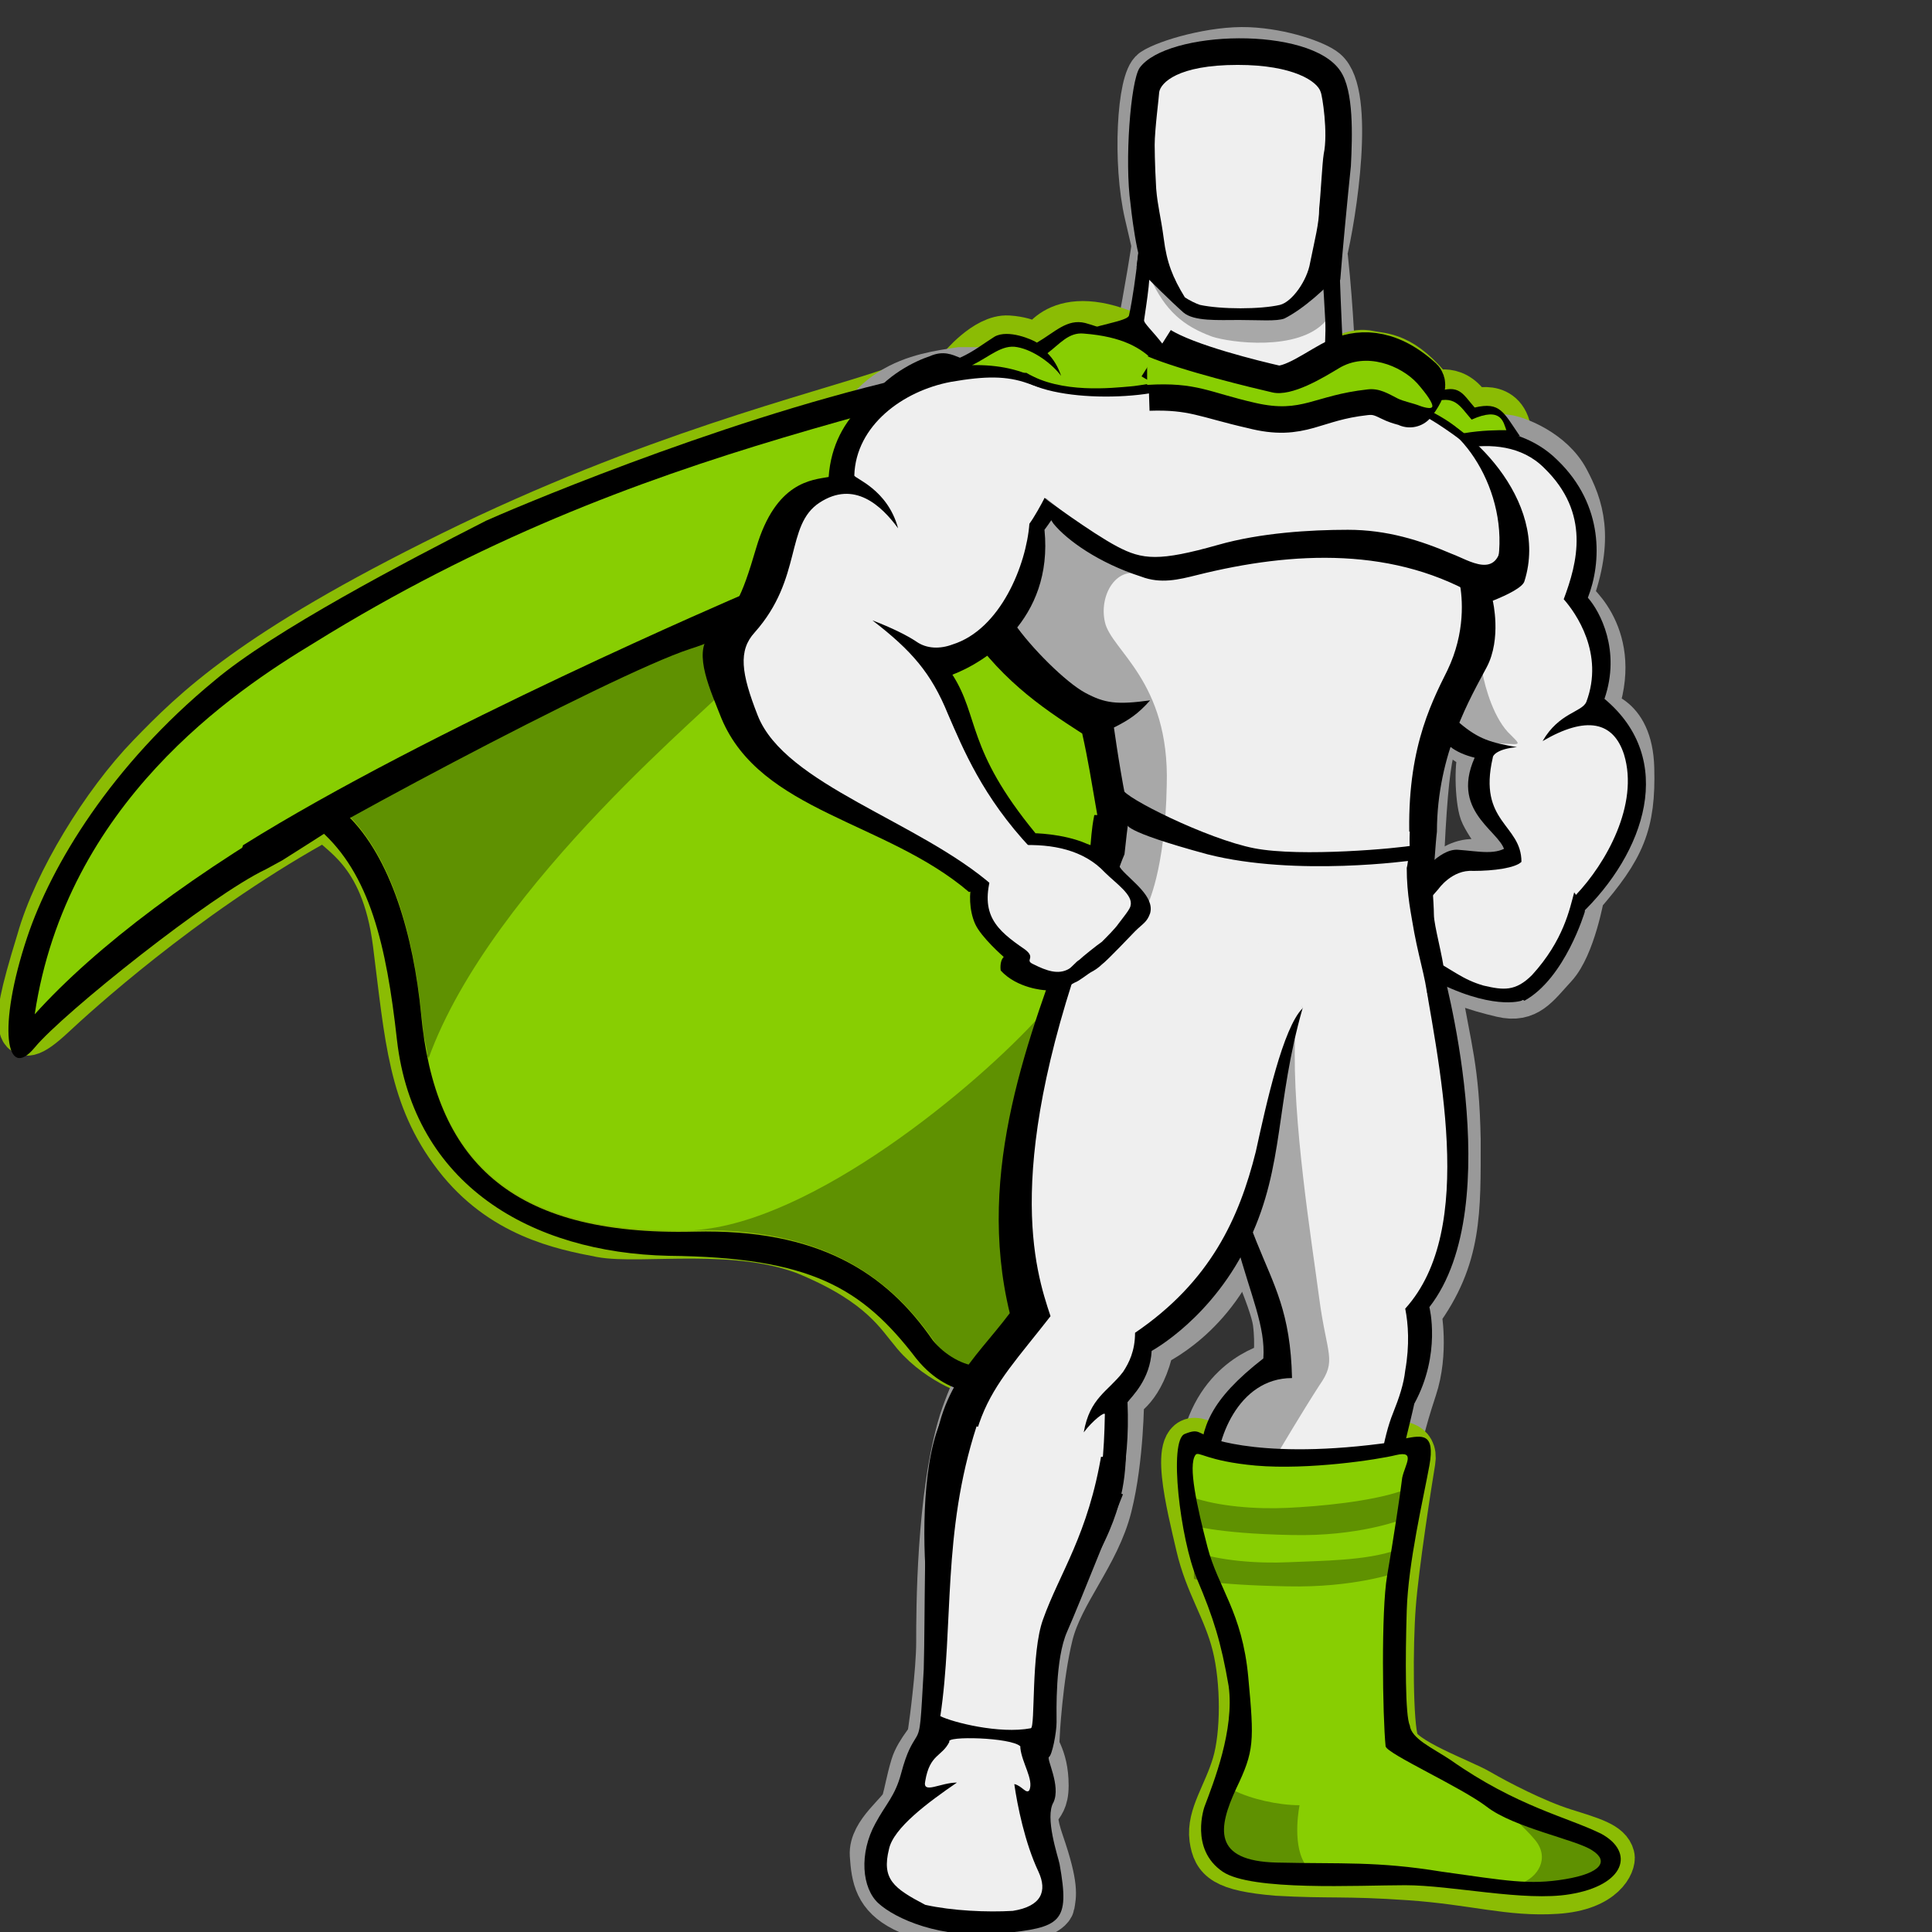 <?xml version="1.0" encoding="utf-8"?>
<!-- Generator: Adobe Illustrator 21.1.0, SVG Export Plug-In . SVG Version: 6.00 Build 0)  -->
<svg version="1.1" id="Layer_1" xmlns="http://www.w3.org/2000/svg" xmlns:xlink="http://www.w3.org/1999/xlink" x="0px" y="0px"
	 viewBox="0 0 128 128" style="enable-background:new 0 0 128 128;" xml:space="preserve">
<rect x="0" y="0" width="128" height="128" fill="#333333" stroke="none"/>
<style type="text/css">
	.st0{fill:none;stroke:#999999;stroke-width:3;stroke-miterlimit:10;}
	.st1{fill:none;stroke:#8BBC04;stroke-width:3;stroke-miterlimit:10;}
	.st2{fill:none;stroke:#8BBC04;stroke-width:2;stroke-miterlimit:10;}
	.st3{fill:#88CE02;}
	.st4{fill:#EFEFEF;}
	.st5{opacity:0.3;enable-background:new    ;}
	.st6{fill:#88CE02;stroke:#000000;stroke-width:3.63;stroke-linejoin:round;stroke-miterlimit:10;}
</style>
<g id="lines">
	<path class="st0" d="M69.7,124.5"/>
	<path class="st0" d="M57.9,122.9c0,0.1,0,0.1,0,0.2"/>
	<path class="st0" d="M15.3,57.9"/>
	<path class="st0" d="M21.1,41.4"/>
	<path class="st0" d="M59,25.9"/>
	<path class="st0" d="M96.9,118"/>
	<path class="st0" d="M81.5,123.5"/>
	<path class="st0" d="M96.9,118"/>
	<path class="st0" d="M87.8,4.7c-0.6-0.5-2.8-1.3-5.1-1.4c-2.3-0.1-5.4,0.8-6.3,1.4s-1.2,6.1-0.4,9.5s1,4.9,2.4,6
		c1.4,1.1,5.5,0.9,6.2,0.6s2.5-1.1,3.1-3.8C88.4,14.2,89.6,6.2,87.8,4.7z"/>
	<path class="st0" d="M88.3,24.1c0,0-0.1-3.4-0.5-7.1"/>
	<path class="st0" d="M76.5,16.1c-0.4,2.7-1,5.8-1.1,6.3"/>
	<path class="st1" d="M88.3,24.1c0.6-0.4,1.5-0.9,2.4-0.7c0.9,0.2,2.2,0,4.3,2.7c0,0,1.5-0.7,2.5,1.2c0,0,2.3-0.9,2.5,1.6L96.8,29
		c0,0-1.5-1.3-2.6-1.8c-1-0.5-2.4-1-3.2-1.2c-0.8-0.2-4.7,1.1-6,1.1c-1.3,0-5.4-1.3-6.6-1.4c-1.2-0.1-5.2,0.4-7.5,0.1
		c-2.3-0.3-3.2-1.2-6.1-1.4c-0.6,0-1.2,0-1.2,0s1.7-2.1,3.2-2s2,0.7,2,0.7s1.2-3.2,6.5-0.7c-0.1,0.5,5.5,2.8,7.9,3.1
		C85.7,25.8,86.1,25.5,88.3,24.1z"/>
	<path class="st0" d="M95.6,47.8c0.7,0.9,2.6,2,2.6,2c-0.4,0.5-0.3,3.2,0,4c0.3,0.8,2,3,2,3s-1.5,0.4-2.4,0.3
		c-0.9-0.1-1.6,0.4-2.4,0.9s-0.9,1.6-0.9,1.6c0.1,1.4,0.5,4.4,0.5,4.4c0.9,0.9,2.8,1.5,4.5,1.9c1.7,0.4,2.3-0.6,3.5-1.9
		c1.2-1.3,1.8-4.7,1.8-4.7c2.7-3.1,3.4-4.7,3.3-8.4c-0.1-3.7-2.5-3.7-2.5-3.7l-2,0.8c0.5-0.3,1.9-0.8,2.2-1.4c1.5-4.7-1.8-7-1.8-7
		c1.5-4,0.7-6.1-0.2-7.8c-1-1.9-3.3-2.7-3.8-2.8c-0.6-0.1-1.1-0.1-3.2,0.2"/>
	<path class="st0" d="M98,38.2c0.1,1.6,0.4,4.2-1.3,7.5c-1.7,3.2-2.1,2.7-2.5,10.6c0,0-6.3,1-10.2,0.5c-3.9-0.5-10.6-3.4-10.6-3.4
		l-1-5.5c0,0-3.7-1.8-6.4-5.8"/>
	<path class="st1" d="M21.6,54.1c0.7,1.1,3.8,2.1,4.6,8.4s1,10.2,4,14.1c3,3.9,7,4.7,9.6,5.2c2.6,0.5,9.2-0.7,13.9,1.3
		c4.7,2,5.8,4,6.9,5.3c1.7,2,4.2,2.7,4.2,2.7"/>
	<line class="st0" x1="73.4" y1="53.4" x2="73.1" y2="56.9"/>
	<path class="st0" d="M70.2,64.9c0,0-1.3,4.2-1.9,7.5c-0.6,3.3-1.7,8.6-0.2,14.3c0,0-2.8,2.6-4.4,7.5c-1.5,4.9-1.5,12.6-1.5,14.6
		c0,2-0.5,5.6-0.5,5.6s3.8,1,7,0.7c0,0,0.2-4,0.9-6.8s3.1-5.3,3.9-8.5c0.8-3.2,0.8-7.2,0.8-7.2s1.4-0.6,2-3.5c0,0,4.2-1.8,6.1-7.1
		c1.9-5.3,2.6-11.7,3.4-13.7"/>
	<path class="st0" d="M82.3,81.8c0,0,2,4.3,2.2,5.8c0.2,1.5,0,2.8,0,2.8s-3.6,0.7-4.7,5.1"/>
	<path class="st0" d="M92.7,95.6c0,0,0.2-1.2,1-3.6c0.8-2.4,0.3-5,0.3-5c2.7-3.7,2.6-6.7,2.6-11.5c-0.1-4.8-0.6-5.9-1.3-10.1
		c-0.8-4.2-1-9-1-9"/>
	<path class="st0" d="M62.1,114.4c-0.3,0.6-1.3,1.6-1.6,2.6c-0.3,1-0.4,1.7-0.6,2.4s-2.2,2-2.1,3.5c0.1,1.5,0.3,2.7,2.1,3.6
		s4.8,1.3,6.6,1c1.8-0.3,3.1-0.8,3.2-1.3c0.1-0.6,0.3-1.2-0.7-4.1c-1-2.9,0.3-1.8,0.3-3.8c0-2-0.8-2.6-0.9-3.3"/>
	<path class="st2" d="M78.6,99.1c3.7,0.6,8.4,1.3,14.7-0.5"/>
	<path class="st2" d="M79,100.9c1.6,0.3,8.2,1.3,14-0.4"/>
	<path class="st2" d="M79.6,103c1.5,0.3,7,0.9,13.2-0.4"/>
	<path class="st2" d="M80.2,104.8c1,0.1,7.3,0.7,12.3-0.6"/>
	<path class="st2" d="M81.2,118.4c1,0.5,2.7,1.2,4.9,1.2c0,0-0.5,2.2,0.6,4.5"/>
	<path class="st2" d="M100.1,119.8c0.7,0.8,2,2,2.1,3.1c0.1,1.1-1.2,1.9-1.8,2.3"/>
	<path class="st1" d="M59,25.9c-5,1.7-15.9,4.3-29.1,10.8s-17,10.3-20,13.4c-3,3.1-6.2,8.3-7.3,12.2c-1.2,3.9-1.3,4.8-1.2,5.6
		c0.1,0.8,0.6,0.8,2.1-0.6c1.5-1.4,8.5-7.8,17.2-12.7S48.1,41,50.1,40"/>
	<path class="st1" d="M79.5,95.5c1.9,0.7,3.4,0.9,6.7,0.9c3.3,0,5.2-0.3,5.8-0.6c0.6-0.3,1.8-0.2,1.6,1c-0.2,1.2-1.1,6.9-1.3,9.6
		c-0.2,2.6-0.2,7.9,0.2,9c0.3,1.2,4.3,2.6,5.5,3.3c1.2,0.7,3.7,2,5.6,2.6c1.9,0.6,3,0.9,3.2,1.7c0.1,0.4-0.5,2.1-3.7,2.3
		c-3.1,0.2-5.4-0.6-9.7-0.9c-4.3-0.3-5.3-0.1-8.8-0.3c-3.5-0.3-4.1-0.9-4.3-2.3c-0.2-1.5,0.9-2.9,1.5-4.9s0.6-5.5,0-7.9
		s-1.8-4-2.4-6.6C78.8,99.8,77.5,94.8,79.5,95.5z"/>
	<path class="st0" d="M85,27.2c-1.3,0-5.4-1.3-6.6-1.4s-5.2,0.4-7.5,0.1c-2.3-0.3-3.2-1.2-6.1-1.4c-0.6,0-1.2,0-1.2,0
		c-2.6,0.4-7,0.9-8,7.4c0,0-3.8-0.2-4.3,4.4c-0.5,4.6-2.9,4.5-3.3,5.8c-0.5,1.3,0.2,6.6,4.4,9.2s8.7,4.9,10,5.7
		c1.3,0.8,2.4,1.7,2.4,1.7s-0.7,2.4,2.3,4.5c0,0,0,1.5,2.1,1.6c2.1,0.1,2.8-1,3.4-1.6c0.7-0.6,2.9-2.3,3-2.9c0.1-0.6,0-1.5-1.5-2.6
		s-1-1.7-5.5-2.3c0,0-2.6-2.5-3.4-4.6c-0.8-2-1.9-6.9-5.5-8.7l1,0.6c0,0,0.1,0.1,0.1,0.1l1.1,1.1c0,0,3.1-0.4,4.1-1.9
		c1-1.5,2.6-3.2,2.8-6.9l0.7-1.1c0,0,4.5,3.7,7.3,3.5s6.8-1.6,9-1.6c2.2,0,6.2-0.3,9.9,1.5c3.8,1.7,3.8,1.1,4,0.8
		c0.2-0.3,0.8-2.2,0.4-3.9c-0.5-1.7-3.3-5.2-3.3-5.2s-1.5-1.3-2.6-1.8c-1-0.5-2.4-1-3.2-1.2C90.3,25.9,86.4,27.2,85,27.2"/>
</g>
<g id="logo">
	<path d="M17.6,57.6c-3.6,1.7-13.4,9.5-15.3,11.8s-2.5-1.3-0.5-7.3c1.6-4.8,5.6-11.4,12.4-17c3.9-3.3,12.7-7.9,18-10.6
		c1.1-0.5,15-6.5,27.5-9.4c1.1-0.3-1.3,1.8-1.7,3c-1.9,5.4-39.3,28.9-39.3,28.9L17.6,57.6z"/>
	<path d="M70.2,123.5c0.7,3.9,0.1,4.2-3.9,4.6s-7-1-8.1-2c-1.1-1-1.3-3.3-0.2-5.3c0.7-1.3,1.3-1.8,1.7-3.3c0.4-1.5,0.7-1.9,1-2.4
		c0.3-0.5,0.3-1,0.5-4.5c0.1-3.5,0-10.2,0.4-12.9c0.4-2.9,12.8,1.3,12.8,1.3s-2.9,7.3-3.7,9.1c-0.8,1.8-0.7,5.3-0.7,6
		c0,0.7-0.3,2.2-0.5,2.3c-0.2,0.1,0.8,1.9,0.3,3C69.2,120.4,70.1,123,70.2,123.5z"/>
	<path d="M74.9,13.5c-0.4-2.8,0-8.1,0.6-9c1.8-2.5,11.3-2.8,13.3,0.2C89.7,6,89.6,9,89.5,11c-0.2,1.9-0.6,6.1-0.7,7.5
		c-0.1,1-10.5,2.6-12.8-0.1C75.3,17.5,74.9,13.5,74.9,13.5z"/>
	<path d="M96.1,116.6c4.4,3.1,7.8,3.8,10,4.9c2.2,1.2,1.6,3.4-2.1,4c-3,0.5-7.8-0.6-10.9-0.6c-3.1,0-10.2,0.4-12.1-0.9
		c-2.2-1.5-1.2-4.3-1.2-4.3c0.6-1.6,2-5.1,1.6-8c-0.5-2.9-1-4.5-2.1-7.1c-1.1-2.6-1.9-9.2-0.8-9.6c1-0.4,0.8,0,2,0.3
		c1.3,0.4,2.8,0.7,5.6,0.7s5.9-0.5,7-0.7c1.1-0.2,2-0.4,1.6,1.8c-0.4,2.2-1.4,6.4-1.5,9.6c-0.1,3.2-0.1,7,0.2,7.6
		C93.5,115.2,94.9,115.8,96.1,116.6z"/>
	<g>
		<g>
			<path class="st3" d="M80.7,20.7c-7.9,6.8-23.2,8.7-46,17.5c-5.8,2.2-21.4,9-25.1,15.9c12.6-7.3,17.3,2.7,18.3,13
				c0.9,9.6,5.8,14.7,18.1,14.4c12.8-0.3,16.6,7.1,20.1,15.8C72.9,64,83.9,57.6,91,51.8C106,39.7,87.6,18.2,80.7,20.7z"/>
			<path class="st3" d="M80.7,20.7c-19,6.6-37.8,8.2-59.9,21.9C15.5,45.8,4.4,53.2,2.3,67.2c8.1-9,26.7-20.1,49.5-27.3
				c11.5-3.6,19.9-6,30.2-9.9C81.3,25.4,81.3,23.6,80.7,20.7z"/>
		</g>
		<path d="M104.9,60.1c0,0-1.4,4.7-4.1,6.2c0,0-2,0.7-6.1-1.5c-1.2-0.6-2-2.9-2-3.6c0.1-1.7,1.1-2.5,1.1-2.5s1.1-1.9,2.5-1.8
			c1.4,0.1,3.7,0.3,4.4-0.4C101.6,55.8,105.1,57.8,104.9,60.1z"/>
		<path d="M75.6,14.9c0,0-0.3,3.7-0.8,6c-0.1,0.4-2.2,0.6-3.8,1.3c3,8.6,21.3,8.5,23.6,4.3c-1.1-0.8-3.5-2-4.6-2.5
			c-1.1-0.5-1-0.3-1.1-2.4c-0.1-2-0.2-5.7-0.3-6.8C88.4,13.9,77.3,13.9,75.6,14.9z"/>
		<path class="st4" d="M76.3,14.9c0,0,0,2.1-0.2,4.1c-0.1,0.9-0.2,1.5-0.3,2.2c-0.1,0.4,2.5,2.1,3.2,6c3.5,7.7,11.4,3.9,14.7,0.2
			c-1.2-0.8-3-1.9-5.2-2.8c-1.1-0.5-0.6-1.4-0.7-3.4c-0.1-2-0.3-5-0.5-6C87.2,14.2,78,13.9,76.3,14.9z"/>
		<path d="M75.6,14.9c0,0-0.1,1.3-0.3,2.8c1,1,2.2,2.2,3.1,3c0.7,0.6,2.3,0.5,3.7,0.5c1.3,0,2.5,0.1,3-0.1c1.2-0.6,2.8-2,3.7-3.1
			c-0.1-1.3-0.1-2.5-0.2-3.1C88.4,13.9,77.3,13.9,75.6,14.9z"/>
		<path d="M82.2,20.4c-0.8,0-1.9-0.1-2.7-0.2c-0.4-0.1-0.7-0.3-1-0.5c-0.5-0.3-1-0.8-1.6-1.2c-1.1-0.8-1.2-1.4-1.2-1.6
			c0.5-4.6-0.2-8.4-0.2-8.4S75,6.5,77.7,6s4.4-0.5,4.4-0.5s1.7,0,4.4,0.5c2.7,0.5,2.2,2.5,2.2,2.5s-0.7,3.8-0.2,8.4
			c0,0.2-0.1,0.8-1.2,1.6c-1,0.8-1.8,1.5-2.6,1.7C84,20.3,83,20.4,82.2,20.4z"/>
		<path d="M82.2,3.7c-4.8,0-5.7,1.3-7,2.8c-0.3,0.3,0,2.5,0.4,7.1h0.7c0,0-0.4-1.3-0.4-2.8c0.1-1.5,0.4-1.4,0.1-1.8
			c-0.3-0.4-0.8-1.1,0.4-1.9c1.3-0.7,3.3,0.6,5.7,0.6c2.4-0.1,4.5-1.4,5.8-0.6c1.3,0.7,0.7,1.4,0.4,1.9c-0.3,0.4,0.1,0.3,0.1,1.8
			c0.1,1.5-0.4,2.8-0.4,2.8h0.7c0.4-4.6,0.7-6.6,0.5-7C88.1,5,86.9,3.7,82.2,3.7z"/>
		<path d="M105,60.4c0,0-1.3,4.4-4,5.9c-0.6-0.3-0.5-0.7-1-1.4c-0.2-0.2-0.6-0.3-0.8-0.6c-0.2-0.2-0.2-0.6-0.5-0.9
			c-0.3-0.3-0.5-0.1-0.8-0.3c-0.3-0.3-0.3-0.6-0.6-0.9c-0.2-0.1-0.7-0.2-0.9-0.4c-0.3-0.3-3.5-1-3.4-1.7c0.3-1.1,0.9-1.9,0.9-1.9
			s1.4-2,2.7-1.9c1.4,0.1,2.6,0.4,3.4-0.3C100.7,55.4,105.1,58.1,105,60.4z"/>
		<path d="M95.6,28.6c0,0,4.6-1.1,7.6,1.9c3.1,3,2.9,6.8,2,9.1c0.8,0.9,2.2,3.5,1.1,6.7c4.8,4,2.7,10.2-1.6,14.3c0,0-1-3.7-5-4
			c0.1-1.4-3.7-2.6-2-6.4c-2.8-0.7-2.7-2.5-3.1-4.8C94.3,43,95.6,28.6,95.6,28.6z"/>
		<path class="st4" d="M94,30.6c0,0,5.3-2.6,8.3,0.4c3.1,3,2.2,6.3,1.3,8.7c0.8,0.9,2.7,3.6,1.5,6.8c-0.3,0.7-1.8,0.7-2.9,2.6
			c2.9-1.7,4.7-1.3,5.4,0.9c1,3.3-1.2,7.2-3.2,9.3c0-0.1-0.1-0.1-0.1-0.2c-0.3,1.1-0.7,3.2-2.8,5.5c-1.1,1.1-1.9,1-3.2,0.7
			c-1.4-0.4-2-1-4-2.1c-1.2-0.6-0.5-1.4-0.5-2.1c0-0.1,0.1-0.4,0.3-0.6c0.1-0.4,0.6-0.9,1.2-1.6c0,0,0.9-1.3,2.3-1.2
			c1.4,0,2.8-0.2,3.2-0.6v0c0-2.5-2.9-2.6-1.9-6.9c0-0.2,0.4-0.6,1.6-0.7c-1.7-0.3-2.5-0.5-3.8-1.6c-0.8-0.8-1.5-1.8-1.8-3.1
			C94.6,42.3,94,30.6,94,30.6z"/>
		<path d="M78.8,26c-0.4-0.6-2.6-3.4-6.9-4.6c-1.2-0.3-2,0.6-3.2,1.3c-0.3-0.2-1.9-0.9-2.8-0.4c-0.8,0.5-1.4,1-2.3,1.4
			c-0.5-0.2-1.1-0.5-2-0.1c-0.9,0.3-2.9,1.2-4.2,3.1c-0.9,3.1,15.2,0.8,15.2,0.8L78.8,26z"/>
		<path class="st3" d="M78.9,26c-2.3-0.8-1.9-3.5-7.1-3.9c-1-0.1-1.6,0.7-2.4,1.3c0.4,0.4,0.7,0.9,0.9,1.5c-0.6-0.8-1.8-1.7-2.9-1.9
			c-1-0.2-1.8,0.6-3,1.2c0.2,0.2,0.5,0.6,0.7,1c-1-0.7-1.7-0.8-3.1-0.4c-0.9,0.3-2.7,1.1-4.1,3c-0.9,3.1,14.5-0.4,14.5-0.4L78.9,26z
			"/>
		<path d="M92.4,27.2c0,0,0-0.8,0-1.5c0-0.2-0.6-0.5-0.6-0.7l-0.1-0.2c0,0,1.1-0.6,2-0.3c0.9,0.3,1.4,1.5,1.4,1.5
			c1.6-0.6,1.8,0.1,2.6,1c1.7-0.4,1.9,0.3,3,1.9c0,0-1.3-0.2-3.8,0.2C94.4,29.5,92.4,27.1,92.4,27.2z"/>
		<path class="st3" d="M92.1,26.8c0,0,0.4-0.4,0.3-0.5c0.8-0.4,1.8-0.9,2.4,0.4c1.6-0.6,1.9,0.2,2.7,1.1c2-0.9,2.1,0.2,2.3,0.7
			c-0.6,0-1.6,0-2.8,0.2C94.4,29.2,92.1,26.7,92.1,26.8z"/>
		<path d="M67.6,25c0,0,4.1,1.5,7.6,1.2c3.5-0.3,9.4-0.5,12.6,1.3c0,0,3.3-1.1,6.3-0.4c3,0.8,8.6,6,6.9,11.4
			c-0.1,0.4-1.1,0.9-2.1,1.3c0,0,0.6,2.5-0.4,4.4c-1,1.9-3.3,5.7-3.3,10.9l0,0c-0.1,0.8-0.2,2.7-0.3,3.5c-5.6-0.2-14.3-2.3-22.7-2.1
			c0.1-0.9,0.1-1.5,0.3-2.5h0.2c-0.4-2.3-0.6-3.6-1-5.4c-2.8-1.8-5.6-3.7-8.1-7.6C60.9,37.4,67.6,25,67.6,25z"/>
		<path d="M95.5,63.9c0,0,4.5,15.9-0.8,22.7c0,0,0.8,3.1-1,6.4c-0.3,1.4-0.7,2.7-0.9,4.2c-0.9,6-2.5,8.5-2.9,18l-4.3-0.1
			c0,0-0.5-6.9-2-10.6c-0.8-2.1-4.3-4.9-4.1-7.7c0.1-2.2,0.6-4,4.2-6.8c0.3-4.2-3.9-8.1-3.3-23.7L95.5,63.9z"/>
		<path class="st4" d="M94.1,63.2c1.2,7.3,3.8,18.2-1,23.5c0.2,1,0.3,2.4,0,4.1c-0.1,0.9-0.4,1.8-0.8,2.8c-0.7,1.7-1,4.3-1.2,5.7
			c-0.9,6-0.9,6.2-1.4,15.8l-4.3-0.1c0,0-0.5-6.9-2-10.6c-0.8-2.1-2.6-3.9-2.8-6.7c-0.1-2.2,1.4-6.4,5-6.4c-0.2-8.7-4.3-7-5.3-25.1
			L94.1,63.2z"/>
		<path class="st4" d="M67.6,25c0,0,1.6,0.5,3.3,0.7c1.7,0.2,3.6,0,5.3-0.1c3.5-0.3,8.4-0.7,11.6,1.2c0,0,1.8-0.6,3.7-0.4
			c0.9,0.1,1.7,0.8,2.7,1.1c3.1,0.8,6.2,6,4.8,10.8c-0.1,0.4-1.1,0-2.3,0.3c0.2,1,0.4,3.3-0.8,5.8c-1.2,2.4-2.8,5.6-2.5,11.7
			c-7.5-0.3-10.9-0.8-18.4-1.2c-0.6-2.6-1-5.3-1.2-6.7c1-0.5,1.6-0.9,2.4-1.8c-2.2,0.3-3,0.2-4.3-0.5c-1.3-0.7-3.6-3-4.7-4.6
			c-0.1-0.2-0.9,2.2-2.7,2.3C63.8,42.7,66.5,40,66,39C64.3,35.4,67.6,25,67.6,25z"/>
		<path d="M94.8,57.3c0,0,0.2,2.6,0.2,3.3c0,0.7,0.6,2.8,0.7,3.9c-0.8,1.3-4.3,4.4-10.5,5.6c-6.2,1.3-14.4-8.5-14.4-8.5
			c0.3-1,0.9-3.7,1.4-5.1c0.1-0.2,0.2-0.5,0.3-0.6C72.9,54.9,94.8,57.3,94.8,57.3z"/>
		<path class="st4" d="M93.2,57.5c0,1.8,0.3,3.1,0.5,4.3c0.4,2.1,0.9,3.5,0.9,4.8c0,4.2-5.5,3.5-10.1,3.6
			c-6.2,1.3-11.4-8.5-11.4-8.5c0.4-1.7,0.7-3.5,1.4-5.1h0c0.1-0.9,0.2-1.9,0.3-2.4c8.8,0,15,0.5,18.6,0.9
			C93.4,55.8,93.3,57.2,93.2,57.5L93.2,57.5z"/>
		<path d="M86.3,66.8c0,0-3.8-8.5-15.3-5.9c-2.8,7.7-6.4,16.6-4.1,26.1c-2.4,3.2-5.1,5.1-5.1,11s0.3,7,0.3,7l8.4,0.5
			c0,0,2.8-3.5,3.8-7.3c0.3-1.1,0.5-3.1,0.4-5.3c0.3-0.4,1.5-1.5,1.6-3.4c0,0,4.1-2.2,6.5-7.4C85.1,77.2,84.5,73.1,86.3,66.8z"/>
		<path class="st4" d="M86.3,66.8c-0.2-0.8-3.1-8.6-13.7-6.2c-6.3,16.7-4,23.6-3,26.6c-4.2,5.4-6.2,6.5-5.3,17.5l5.6,0
			c2.6-4.1,3.2-5.6,3.3-11c0-0.2-0.8,0.4-1.4,1.2c0.4-2.3,1.6-2.7,2.6-4c0.4-0.6,0.8-1.4,0.8-2.6c5-3.4,6.9-7.6,8-12
			C83.9,73.1,85,68.1,86.3,66.8z"/>
		<path d="M68.4,55.2c0,0,2,0,3.6,0.7c1.7,0.6,1.7,0.9,2.3,1.7c0.7,0.8,2.2,1.8,1.9,2.9c-0.2,0.6-0.5,0.7-1,1.2
			c-0.2,0.2-1.8,1.9-2.2,2.2c-0.2,0.2-0.5,0.4-0.7,0.5c-0.2,0.1-0.8,0.6-1.1,0.7c-0.7,0.4-1.2,0.6-2,0.5c0,0-1.8-0.1-2.9-1.3
			c0,0-0.1-0.6,0.2-0.9c0,0-1.5-1.3-1.9-2.2c-0.4-0.9-0.4-2.1-0.2-2.7C64.7,57.8,67.5,55.9,68.4,55.2z"/>
		<path d="M70.3,125.2L70,127c0,0-0.6,0.8-5.5,0.7c-4.9-0.1-6.2-1.6-6.6-2.4l-0.3-1.9c0,0,0.9-1.4,1.2-1.3c1.6,0.1,7,2.3,10.7,2.9
			C69.9,125,70,125.2,70.3,125.2z"/>
		<path d="M80.7,121.5c0,0.8-0.1,0.8-0.1,1.6c0.9,0.7,3,1,7.1,0.9c6-0.2,11.5,1.8,18.3,0.6l0.1-1.3l-0.6-0.1l-23.9-1.9L80.7,121.5z"
			/>
		<path d="M85.9,124.1c0.6,0,1.2,0,1.8,0c3.9-0.1,7.6,0.7,11.5,0.9c2.1-0.1,4.7-0.5,4.4-2.1l-20.4-1.7C82,122.5,83,123.7,85.9,124.1
			z"/>
		<path d="M62.5,93.8c0.7,0.4,5,3,12.1,2.7c-0.1,1.4-0.1,4.1-3.2,8.7c-1.6,2.3-3,6.3-3.2,11.4c0.1,1.2,0.7,2.1-0.2,3.6
			c0.3,0.9,1.4,2.8,2,3.9c0.6,1.1,0.9,2.4-3,2.5c-3.9,0.1-10.1-0.4-9.3-3.4c0.4-1.6,1.6-3.2,1.8-3.9c0.2-0.7,0.1-2.6,1.4-3.9
			c1.1-3.6,0.7-7.1,0.5-10.3C61.1,101.9,61.1,96.5,62.5,93.8z"/>
		<path d="M69.2,35.1c5.1-6.8,0.8-12.3-7.4-10.6c-3.3,0.7-6.6,2.9-6.9,7.1c-1.1,0.2-3.5,0.3-4.8,4.7c-1,3.4-1.4,4.1-3.1,5.8
			c-1.1,1.2,0.1,3.7,0.8,5.5c2.6,6.2,10.9,6.8,16.4,11.5c1.9-0.5,3.8-2.6,4.4-3.9c-4.6-5.6-3.7-7.7-5.5-10.5
			C65.2,43.9,69.8,41.1,69.2,35.1z"/>
		<path class="st4" d="M68.2,34.7c0.3-0.4,0.8-1.3,1-1.7c0.1-0.1,0.9,1.3,0.9,1.2c2-3.2,2.4-7.8,0.2-8.2c-0.5-0.1-1.4-0.3-2.2-0.6
			c-1.4-0.5-2.8-0.5-5.1-0.1c-3.2,0.6-6.3,2.9-6.4,6.2c0,0.2,2.2,0.9,2.9,3.5c-1.1-1.5-2.9-3.2-5.2-1.7c-2.3,1.5-1.1,5-4.3,8.6
			c-1.1,1.2-0.9,2.7,0.2,5.5c1.8,4.6,10.7,7,15.6,11.3c1.1-0.5,2-1.6,2.5-2.5c-3.2-3.4-4.5-6.6-5.5-8.9c-1.1-2.7-2.4-4.2-5-6.2
			c1.3,0.5,2.3,1,2.9,1.4c0.7,0.5,1.6,0.5,2.4,0.2C66.3,41.7,68,37.4,68.2,34.7z"/>
		<path d="M99.5,35.8c-0.2,2.7-2.2,1.3-3.3,0.9c-2.1-0.9-4.3-1.6-6.9-1.6c-2.5,0-5.8,0.2-8.6,1c-3.9,1.1-5,1-6.7,0.1
			c-1.7-0.9-4.8-3.2-4.8-3.2s-0.1,0.7,0.6,1.7c0.9,1.1,3,2.6,5.8,3.5c1.3,0.5,2.5,0.2,3.7-0.1c6.4-1.6,13.2-1.9,18.9,1.6
			c0.3,0.2,1.3-0.3,1.7-1C100.6,37.7,99.5,35.8,99.5,35.8z"/>
		<path d="M66.7,63.2c0.6,0.3,1.3,0.6,2.1,1.2c0,0-0.6,0-0.9-0.3C67.6,63.9,66.8,63.3,66.7,63.2C66.7,63.3,66.7,63.3,66.7,63.2z"/>
		<path class="st4" d="M87.5,6.1c-0.2-0.7-1.8-1.8-5.5-1.8c-4,0-5.1,1.2-5.2,1.8c0,0.2-0.3,2.5-0.3,3.5c0,0,0,1.2,0.1,2.9
			c0.1,1.2,0.3,1.8,0.5,3.3c0.2,1.6,0.6,2.6,1.4,3.9c0.3,0.2,0.7,0.4,1,0.5c1.4,0.3,4,0.3,5.3,0c0.8-0.2,1.8-1.6,2-2.8
			c0.3-1.5,0.6-2.6,0.6-3.6c0.1-0.9,0.2-3,0.3-3.6C88,8.8,87.6,6.3,87.5,6.1z"/>
		<path d="M80,95.2c0,0,3.8,1.7,13.2,0.2c0,0-2.7,13.4-1.4,20c0,0,1.2,1.7,10.3,5.1c0,0,4.1,1,3.9,3c0,0,0.1,0.4-4.7,0.3
			c-4.9-0.1-9.5-1-12.8-1c-3.2,0-6.7,0.1-7.3-0.8c-0.6-0.9,0.1-3.1,1.1-4.4c1-1.3,0.7-2.3,0.7-4.8C82.7,106.4,77.8,99.7,80,95.2z"/>
		<path class="st3" d="M79.2,96.4c-0.5,0.7,0.1,3.4,0.8,6.1c0.7,2.7,2.3,4.3,2.7,8.6c0.4,4.3,0.4,4.9-0.8,7.4
			c-1.2,2.6-1.6,4.8,2.7,4.9c4.3,0.1,6.6-0.1,10.9,0.6c4.3,0.6,5.8,0.9,8.2,0.5c2.4-0.4,2.9-1.2,1.8-1.9c-1-0.7-5.2-1.5-7-2.9
			c-1.7-1.3-6.6-3.5-6.7-4c-0.2-2-0.3-9,0.1-11.3c0.4-2.3,0.9-5.6,1-6.5c0.2-0.9,0.9-1.8-0.4-1.5c-1.2,0.3-5.8,1-9.3,0.7
			C79.9,96.8,79.4,96.1,79.2,96.4z"/>
		<path class="st5" d="M81.7,118.6c1.2,0.6,3,1,4.4,1c0,0-0.5,2.4,0.3,3.8s-5.7-0.2-5.7-0.2l-0.3-4.4L81.7,118.6z"/>
		<path class="st5" d="M100.7,124.8c1.2-0.4,2-1.7,1-2.9s-1.8-1.5-0.6-1.5c1.3-0.1,5.3,2.6,5.3,2.6l-1,1.6L100.7,124.8z"/>
		<path class="st5" d="M79,99.2c1.7,0.6,4.2,0.8,6.3,0.7s5.4-0.4,7.5-1.1c2.1-0.7,1.2,0.8,1.2,0.8l-1.2,1.1c0,0-2.8,1.1-7.2,1
			c-5.2-0.1-6.8-0.7-6.8-0.7L79,99.2z"/>
		<path class="st5" d="M79.1,102.8c1.7,0.6,4.2,0.8,6.3,0.7c2.2-0.1,5.1-0.1,7.1-0.8c0.8-0.3,0.4,0.9,0.4,0.9l-0.4,0.6
			c0,0-2.8,1-7.2,0.9c-5.2-0.1-6.2-0.5-6.2-0.5L79.1,102.8z"/>
		<path d="M74.4,52.3c0,0.5,5.6,3.3,8.7,3.9c3.1,0.6,9.6,0,10.6-0.2l-0.1,1c0,0-7.7,1.1-13.6-0.4c-5.9-1.6-5.3-2-5.3-2L74.4,52.3z"
			/>
		<g>
			<path class="st4" d="M62.3,113.7c0.8,0.4,3.9,1.2,6,0.8c0.3-0.1,0-5,0.8-7.2c1.1-3.1,3-5.6,3.9-11.1c-3-0.3-6.5-1.1-8.3-1.7
				C62.4,101.6,63.2,107.7,62.3,113.7z"/>
			<path class="st4" d="M67.2,118.2c0.5,0.1,0.8,0.7,1,0.4c0.3-0.7-0.5-1.8-0.6-2.8c0-0.1,0,0,0-0.1c-0.6-0.6-5-0.7-4.7-0.3
				c-0.5,1-1.3,0.8-1.6,2.6c-0.2,0.9,1,0.1,2.1,0.1c-1.9,1.3-4.2,3-4.5,4.4c-0.5,2,0.3,2.6,2.4,3.7c1.8,0.4,4.1,0.5,5.8,0.4
				c1.9-0.3,2.3-1.3,1.7-2.6C67.9,122.1,67.4,119.6,67.2,118.2z"/>
		</g>
		<path d="M68,24.7c2.3,1.4,5.7,1,6.9,0.9c0.3,0,3.2-0.5,3.3-0.5c0.3,0.1,0.3,0.3,0.3,0.3s-1.1,0.6-3.5,0.8c-2.3,0.2-5,0-6.6-0.7
			C66.6,24.7,68,24.7,68,24.7z"/>
		<path d="M92.4,26.1c0.4,0.3,3.3,1.3,4.5,2.6c1.1,1.2,0.5,1.1,0.3,0.8c-0.3-0.3-2.5-1.9-3.4-2.2c-0.8-0.3-1.9-1-1.9-1.1
			C91.8,26,92.4,26.1,92.4,26.1z"/>
		<path class="st4" d="M67.6,56c2.1-0.1,4.2,0.3,5.6,1.8c0.7,0.7,1.9,1.5,1.7,2.2c0,0.2-0.5,0.8-0.8,1.2c-0.2,0.3-0.8,0.9-1.1,1.2
			c-0.3,0.2-1.3,1-1.5,1.2c-0.2,0.1-0.5,0.5-0.7,0.6c-0.7,0.4-1.5,0.1-2.3-0.3c-0.7-0.3,0.2-0.4-0.6-1c-1.9-1.3-3-2.3-2.2-5
			C65.8,57.3,66.6,56.8,67.6,56z"/>
	</g>
	<path class="st5" d="M49.2,39.5c-6.4,2.6-23,10.8-27.6,13.3c0,0,0,0,0,0c3.9,2.5,5.7,8.3,6.3,14.3c0.1,0.6,0.1,1.1,0.2,1.6
		c0.1,0.5,0.2,0.9,0.2,1.1c0,0.1,0,0.2,0.1,0.3c4.2-11.6,19.4-23.8,20-24.8c0.3-0.4-0.4-2.3,0.7-4.1C50.3,39,52.9,38,49.2,39.5z"/>
	<path class="st5" d="M64.6,93.8c3.3-6.6,3.4-13,3.3-20.4c0-3.1,2.2-7.5,1.1-6.2C64.7,72,53.8,81,46,81.5
		C57,81.3,61.4,86.7,64.6,93.8z"/>
	<path d="M15.2,58.9c4.1-2.9,25.3-14.2,30.5-15.9c5.1-1.6,3.5-3.6,3.5-3.6s-20.8,8.9-33.1,16.6"/>
	<path class="st5" d="M75.7,38.1c-1.7-0.7-2.9,1.3-2.5,3.1c0.4,1.9,4.3,3.9,4.1,10.8C77.2,57.7,76,60,76,60l-2.8-3.5
		c0,0-0.4-7.8-1.3-8.9c-0.9-1.2-3.9-3.2-5-4.3c-1.2-1.1,1.3-2.6,1.1-4.5c-0.2-2,1.3-5.8,1.3-5.8L75.7,38.1z"/>
	<path class="st5" d="M85.8,68.8c-0.2,5.4,1.1,13.4,1.6,17.2c0.5,3.8,1.2,4.1,0,5.8c-1.1,1.7-2.7,4.4-2.7,4.4l-5-0.4c0,0,4-5,4.2-6
		c0.2-1-2-8.1-2-8.1L85.8,68.8z"/>
	<path class="st5" d="M76.2,18.4c1,2.2,2.2,3.2,4.1,3.9c1.2,0.4,5.7,1,7.5-1c0.8-0.9,0.3-3.4,0.3-3.4L84,21.1l-5.6-1l-0.6-1.7
		L76.2,18.4z"/>
	<path class="st6" d="M76.6,23.4c1.9,1.2,6.5,2.3,7.8,2.6c1.3,0.3,3.4-1.4,4.4-1.8c1.1-0.5,2.9-0.8,5.1,1.2c0.2,0.2-0.5,1.1-0.5,1.1
		c-0.1-0.1-0.5-0.1-1.1-0.4c-0.6-0.3-1.1-0.5-1.9-0.4c-3.6,0.4-4.2,1.7-7.3,0.9c-3.1-0.7-4-1.3-7-1.2"/>
	<path class="st3" d="M76,23.6c2.4,1,7,2.1,8.3,2.4c1.3,0.3,3.4-1,4.4-1.6c1.8-1.1,4.1-0.2,5.2,1c0.7,0.8,1,1.3,1,1.5
		c0,0.3-0.8,0-0.8,0c-0.5-0.2-1.1-0.3-1.5-0.5c-0.6-0.3-1.2-0.7-2-0.6c-3.6,0.4-4.3,1.6-7.4,0.9c-3.1-0.7-3.9-1.4-7.2-1.2"/>
	<path d="M64.8,90.8c-0.1-0.2,0.1-0.3,0-0.3c-0.9,0-2.2-0.7-3-1.7c-3.1-4.5-7.6-7.4-15.8-7.2c-12.3,0.3-17.2-4.8-18.1-14.4
		c-0.5-5.2-2-10.4-4.9-13.2L21.2,55c3.3,2.9,4.4,7.6,5.1,13.9c1.1,9.6,8.9,14.1,18,14.3c9.4,0.1,12.8,2.1,16.4,6.8
		c1.2,1.5,2.5,2,3.4,2.2L64.8,90.8z"/>
	<path class="st5" d="M98.2,44.5c0.2,1.1,0.8,3.2,1.9,4.2c0.5,0.5,0.6,0.6,0.2,0.6c-0.5,0-3.6-0.2-3.6-0.2l-0.9-1.5L98.2,44.5z"/>
</g>
</svg>

